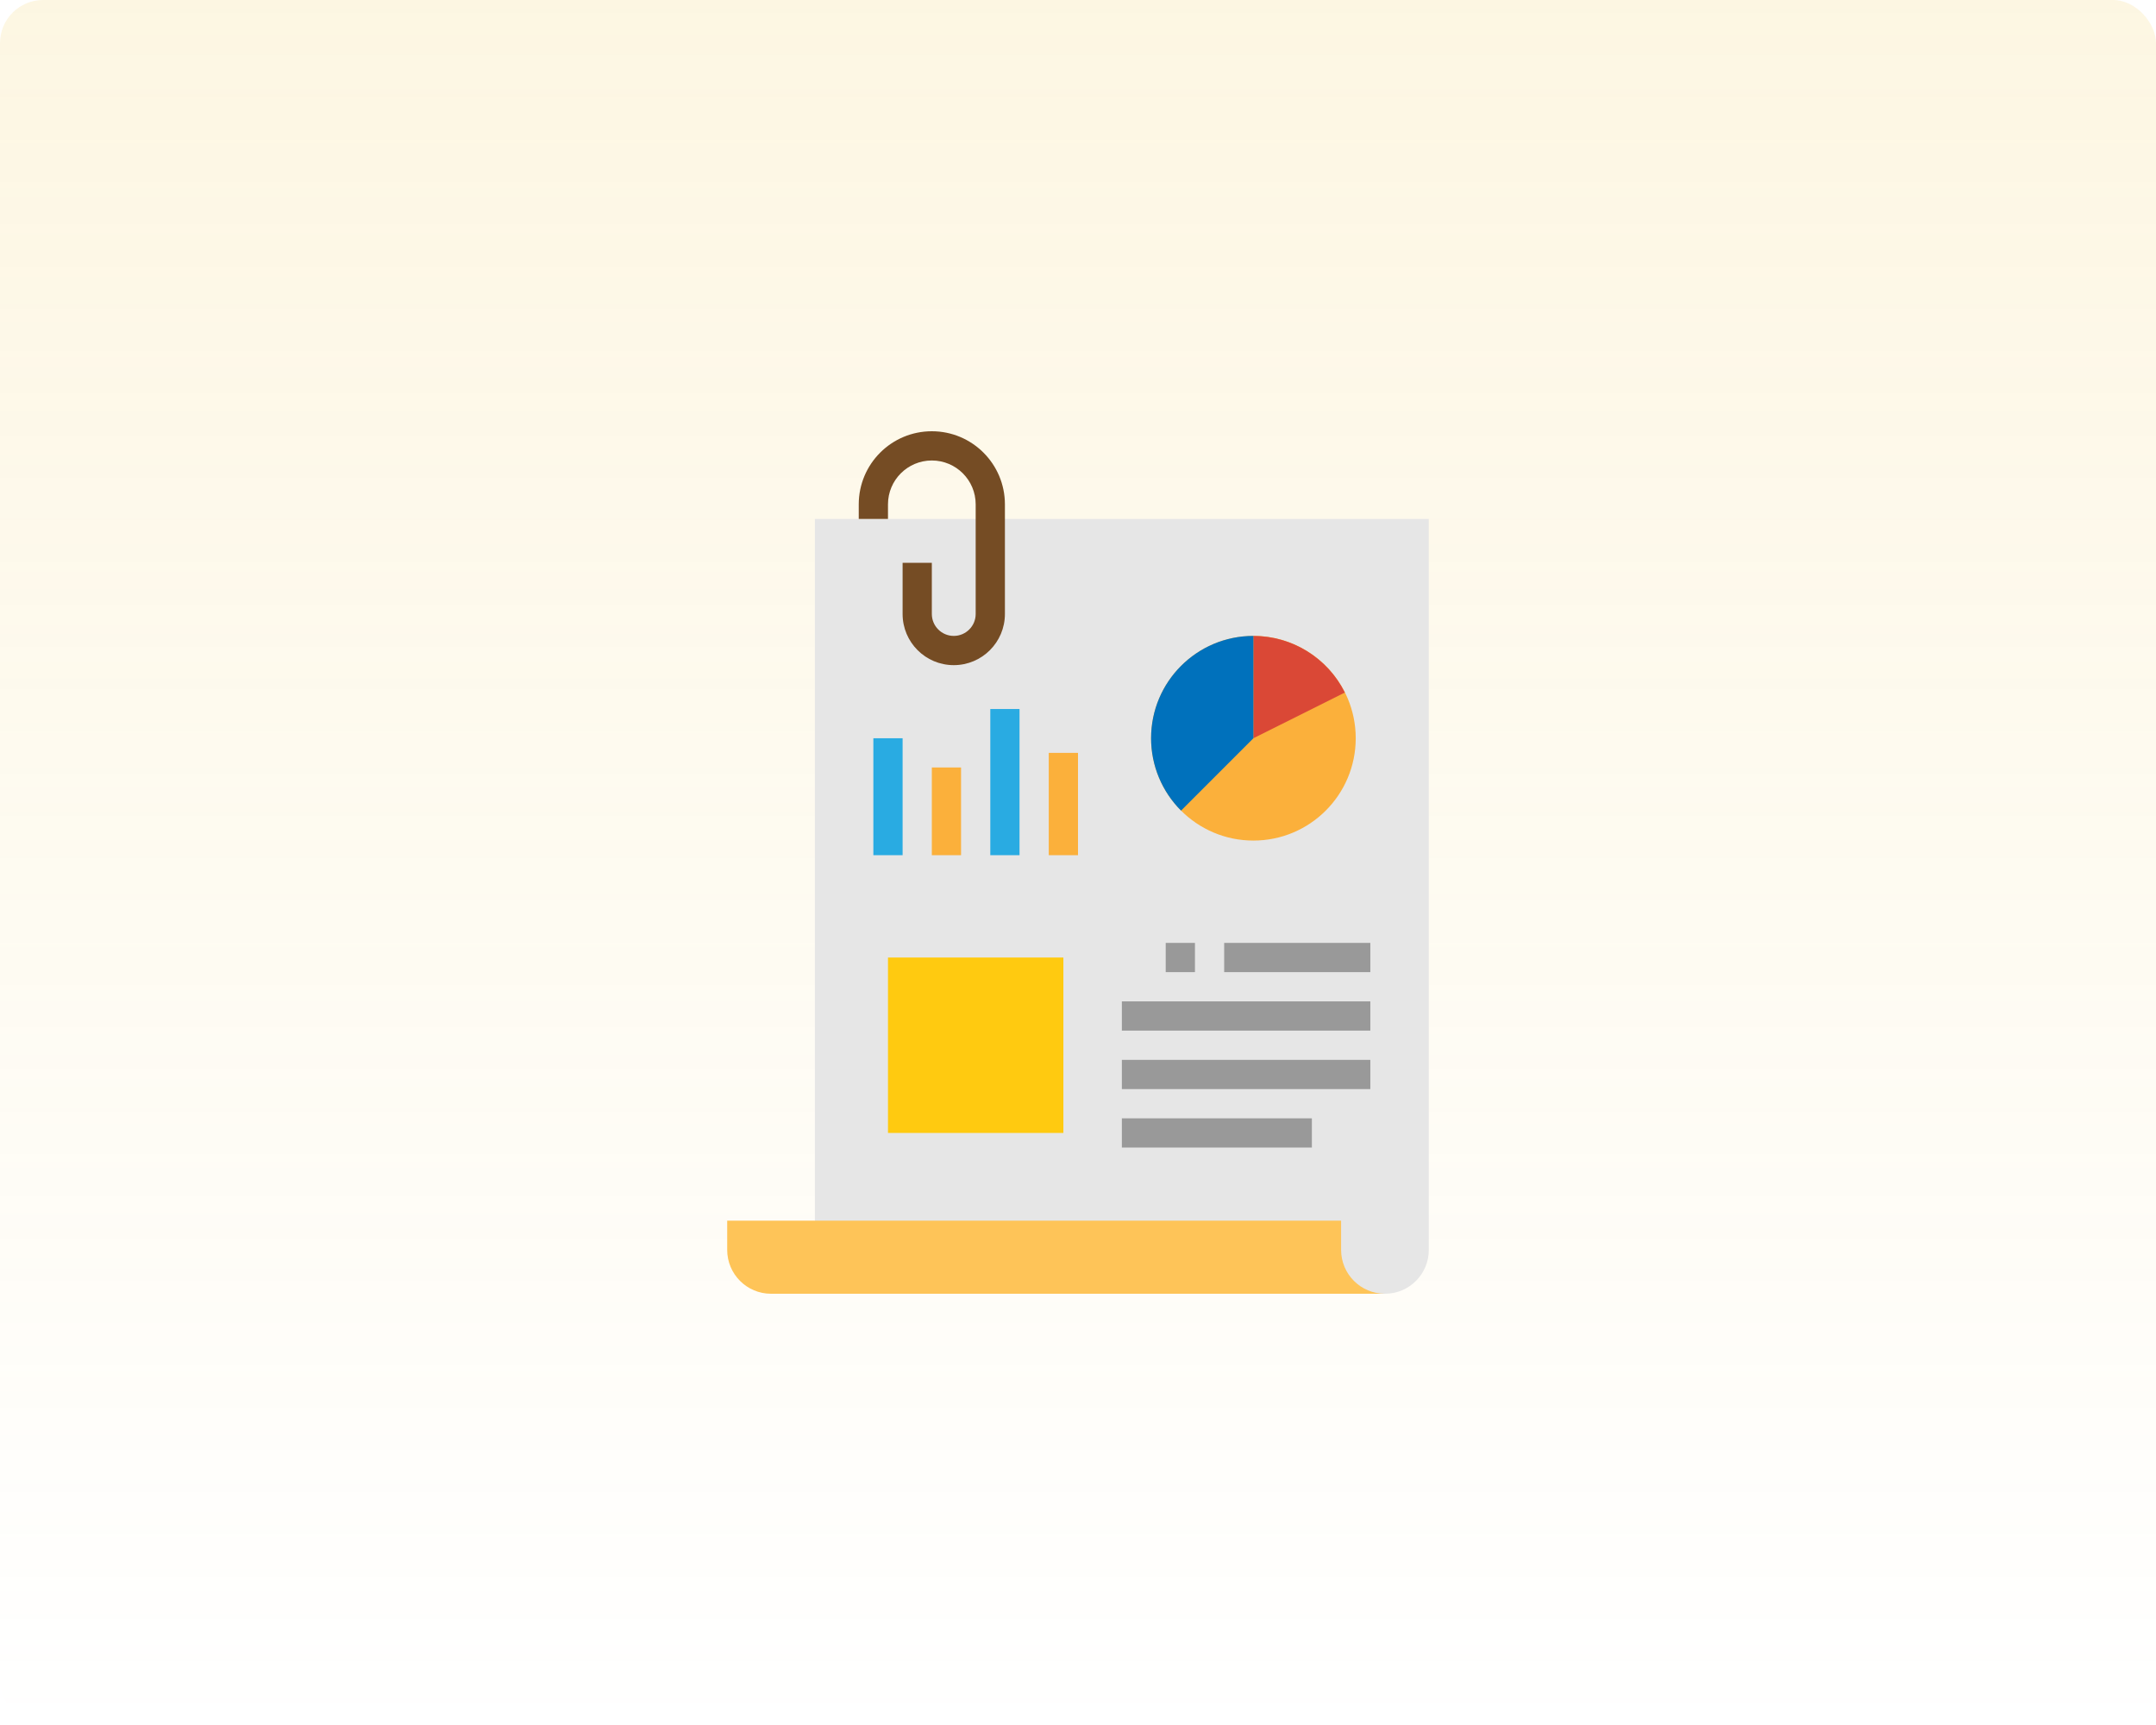 <svg width="200" height="160" viewBox="0 0 200 160" fill="none" xmlns="http://www.w3.org/2000/svg">
<rect width="200" height="160" rx="4" fill="url(#paint0_linear)"/>
<g clip-path="url(#clip0)">
<path d="M75.593 120V48.136H132.542V115.932C132.542 118.179 130.722 120 128.475 120H75.593Z" fill="#E6E6E6"/>
<path d="M88.475 61.695C85.853 61.695 83.729 59.57 83.729 56.949V52.203H86.441V56.949C86.441 58.072 87.352 58.983 88.475 58.983C89.597 58.983 90.508 58.072 90.508 56.949V46.78C90.508 44.533 88.687 42.712 86.441 42.712C84.194 42.712 82.373 44.533 82.373 46.78V48.136H79.661V46.78C79.661 43.036 82.697 40 86.441 40C90.184 40 93.22 43.036 93.22 46.78V56.949C93.22 59.57 91.096 61.695 88.475 61.695Z" fill="#754C24"/>
<path d="M104.068 92.881H127.118V95.593H104.068V92.881Z" fill="#999999"/>
<path d="M104.068 98.305H127.118V101.017H104.068V98.305Z" fill="#999999"/>
<path d="M104.068 103.729H121.695V106.44H104.068V103.729Z" fill="#999999"/>
<path d="M113.559 87.457H127.118V90.169H113.559V87.457Z" fill="#999999"/>
<path d="M116.271 77.966C121.513 77.966 125.763 73.716 125.763 68.475C125.763 63.232 121.513 58.983 116.271 58.983C111.029 58.983 106.78 63.232 106.78 68.475C106.78 73.716 111.029 77.966 116.271 77.966Z" fill="#FBB03B"/>
<path d="M81.017 68.475H83.729V79.322H81.017V68.475Z" fill="#29ABE2"/>
<path d="M86.44 71.186H89.152V79.322H86.44V71.186Z" fill="#FBB03B"/>
<path d="M91.864 65.763H94.576V79.322H91.864V65.763Z" fill="#29ABE2"/>
<path d="M97.288 69.831H100V79.322H97.288V69.831Z" fill="#FBB03B"/>
<path d="M82.373 88.814H98.644V105.085H82.373V88.814Z" fill="#FFCA10"/>
<path d="M108.136 87.457H110.848V90.169H108.136V87.457Z" fill="#999999"/>
<path d="M124.754 64.234C123.149 61.019 119.865 58.986 116.271 58.983V68.475L124.754 64.234Z" fill="#DA4836"/>
<path d="M116.271 58.983C111.029 58.983 106.78 63.233 106.779 68.474C106.779 70.992 107.778 73.406 109.56 75.187L116.271 68.475V58.983Z" fill="#0071BC"/>
<path d="M128.475 120C126.228 120 124.407 118.179 124.407 115.933V113.221H67.458V115.933C67.458 118.179 69.279 120 71.526 120H128.475Z" fill="#FEC458"/>
</g>
<defs>
<linearGradient id="paint0_linear" x1="100" y1="0" x2="100" y2="160" gradientUnits="userSpaceOnUse">
<stop stop-color="#F2C94C" stop-opacity="0.16"/>
<stop offset="1" stop-color="#F2C94C" stop-opacity="0"/>
</linearGradient>
<clipPath id="clip0">
<rect width="80" height="80" fill="white" transform="translate(60 40)"/>
</clipPath>
</defs>
</svg>
